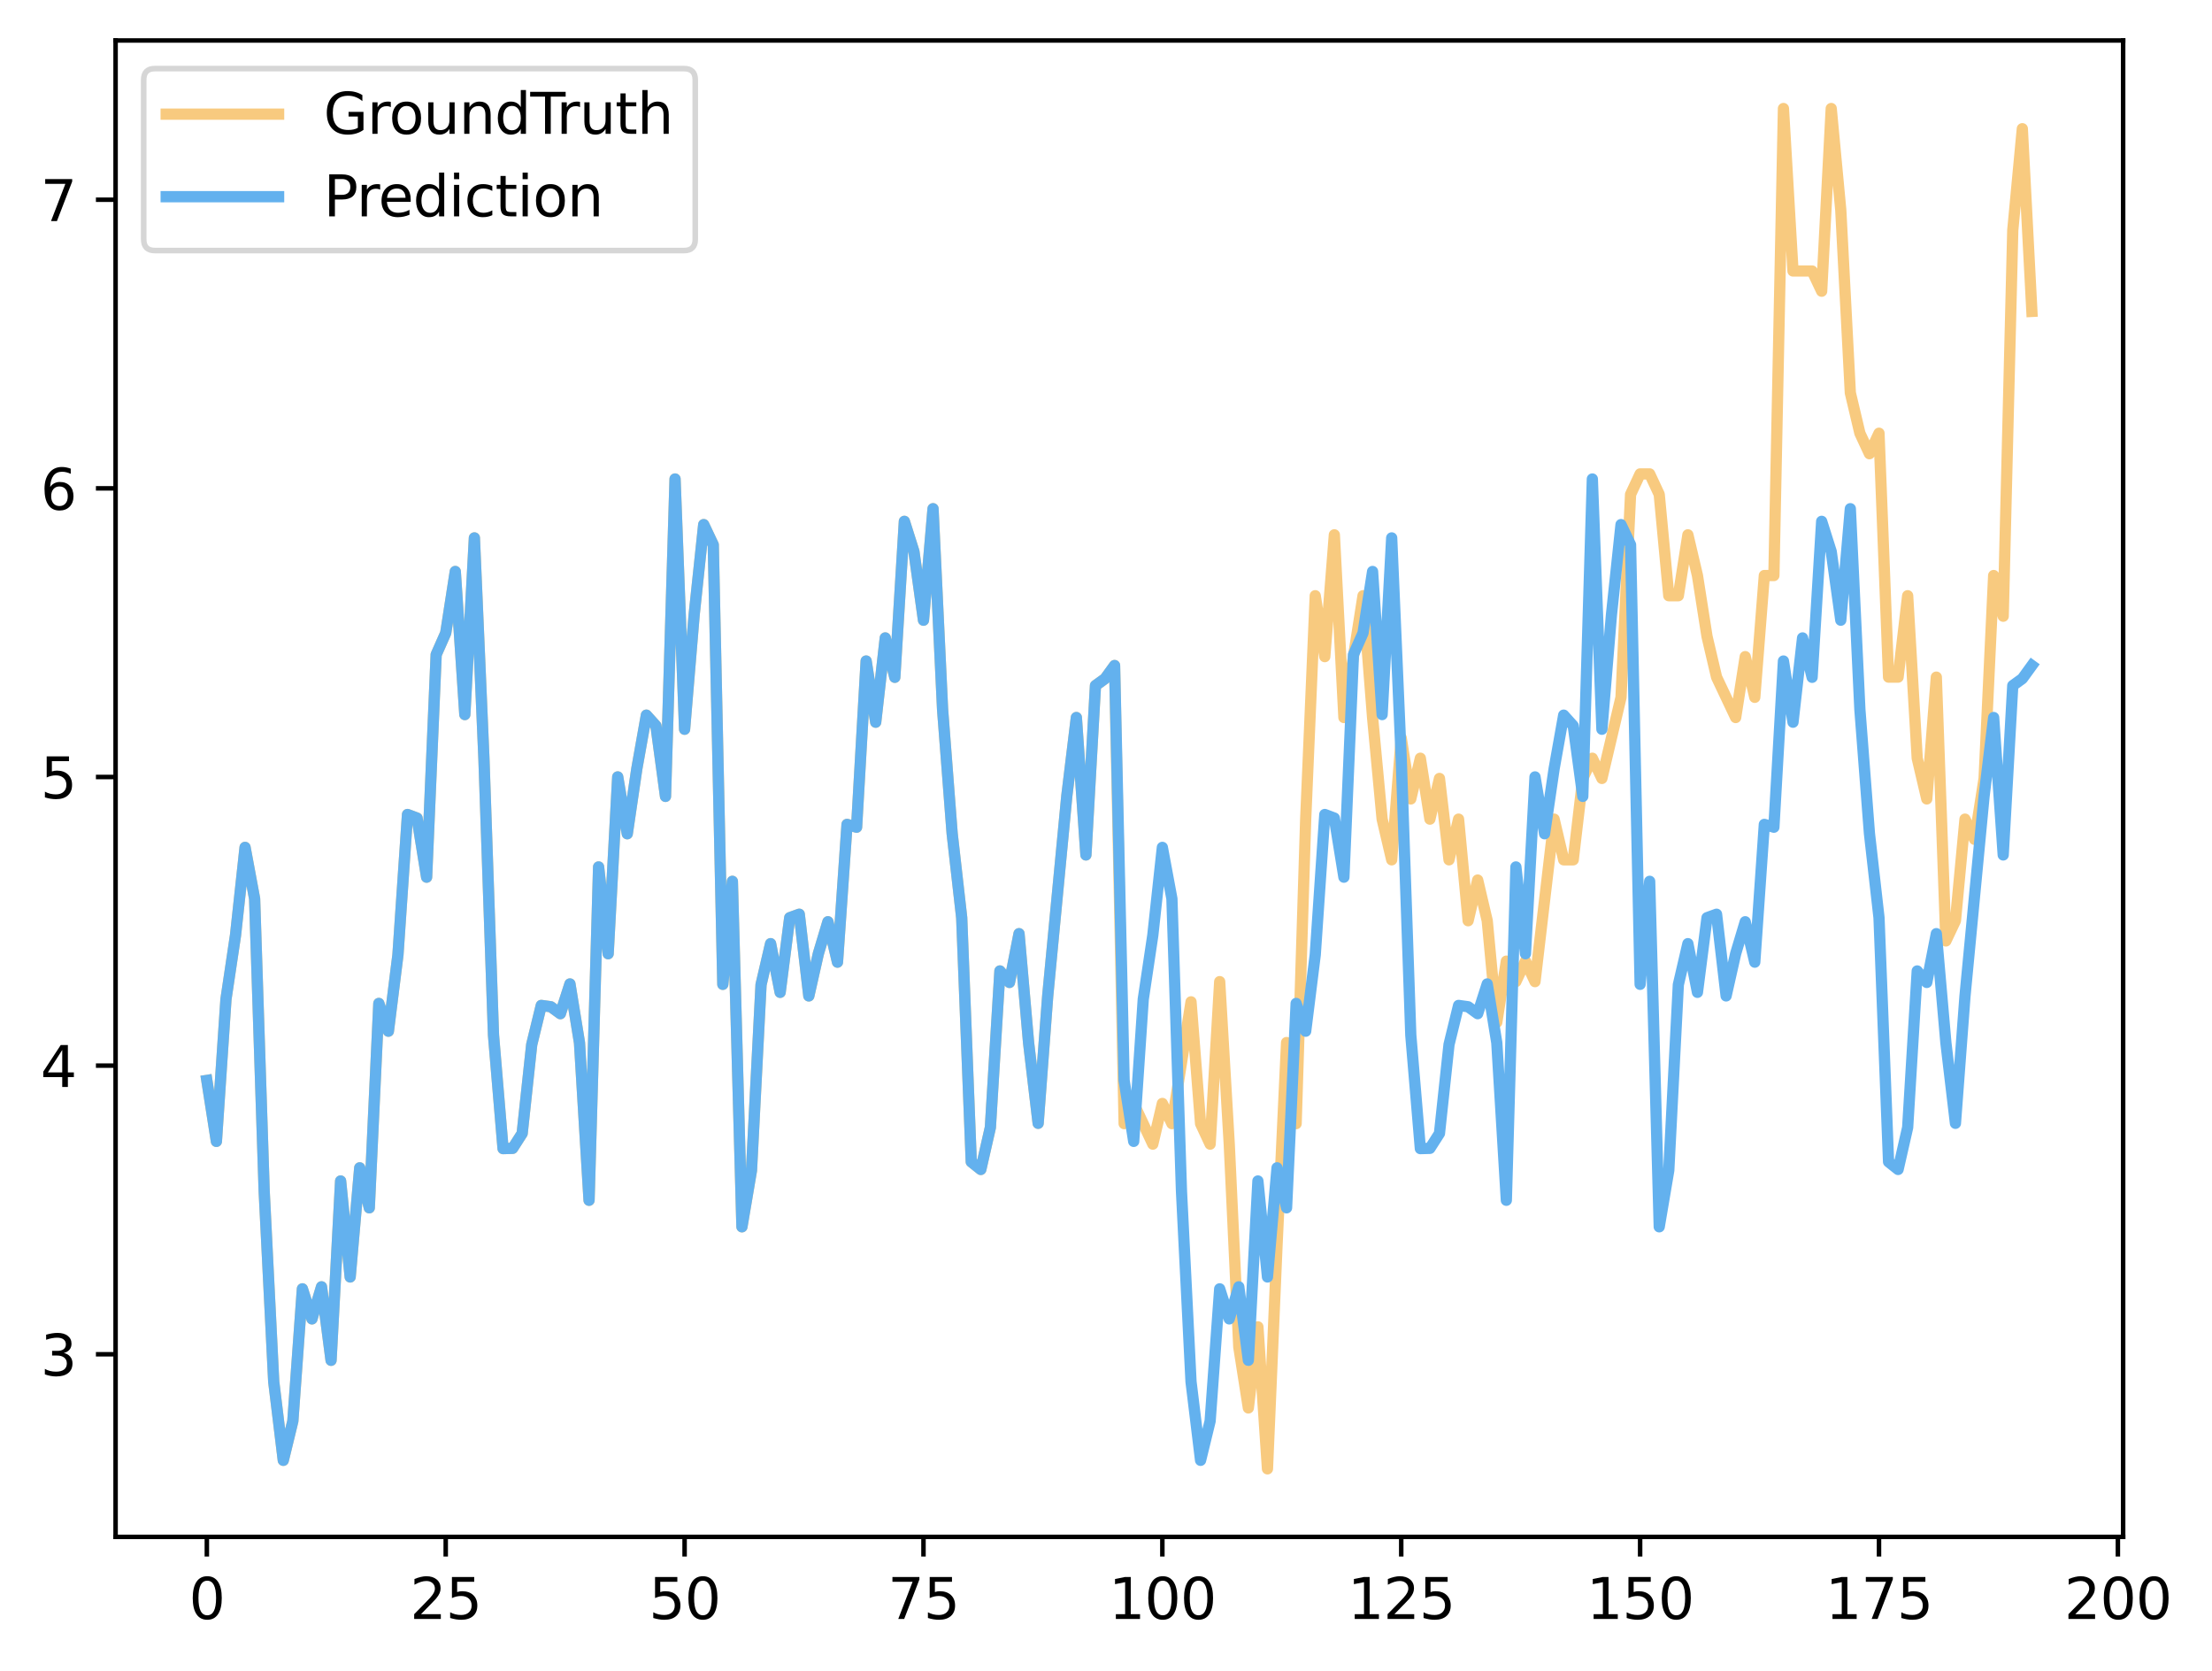 <?xml version="1.0" encoding="utf-8" standalone="no"?>
<!DOCTYPE svg PUBLIC "-//W3C//DTD SVG 1.1//EN"
  "http://www.w3.org/Graphics/SVG/1.1/DTD/svg11.dtd">
<svg xmlns:xlink="http://www.w3.org/1999/xlink" width="393.491pt" height="297.19pt" viewBox="0 0 393.491 297.19" xmlns="http://www.w3.org/2000/svg" version="1.1">
 <defs>
  <style type="text/css">*{stroke-linejoin: round; stroke-linecap: butt}</style>
 </defs>
 <g id="figure_1">
  <g id="patch_1">
   <path d="M 0 297.19 
L 393.491 297.19 
L 393.491 0 
L 0 0 
z
" style="fill: #ffffff"/>
  </g>
  <g id="axes_1">
   <g id="patch_2">
    <path d="M 20.562 273.312 
L 377.683 273.312 
L 377.683 7.2 
L 20.562 7.2 
z
" style="fill: #ffffff"/>
   </g>
   <g id="matplotlib.axis_1">
    <g id="xtick_1">
     <g id="line2d_1">
      <defs>
       <path id="m378559b997" d="M 0 0 
L 0 3.5 
" style="stroke: #000000; stroke-width: 0.8"/>
      </defs>
      <g>
       <use xlink:href="#m378559b997" x="36.795" y="273.312" style="stroke: #000000; stroke-width: 0.8"/>
      </g>
     </g>
     <g id="text_1">
      <!-- 0 -->
      <g transform="translate(33.614 287.91) scale(0.1 -0.1)">
       <defs>
        <path id="DejaVuSans-30" d="M 2034 4250 
Q 1547 4250 1301 3770 
Q 1056 3291 1056 2328 
Q 1056 1369 1301 889 
Q 1547 409 2034 409 
Q 2525 409 2770 889 
Q 3016 1369 3016 2328 
Q 3016 3291 2770 3770 
Q 2525 4250 2034 4250 
z
M 2034 4750 
Q 2819 4750 3233 4129 
Q 3647 3509 3647 2328 
Q 3647 1150 3233 529 
Q 2819 -91 2034 -91 
Q 1250 -91 836 529 
Q 422 1150 422 2328 
Q 422 3509 836 4129 
Q 1250 4750 2034 4750 
z
" transform="scale(0.016)"/>
       </defs>
       <use xlink:href="#DejaVuSans-30"/>
      </g>
     </g>
    </g>
    <g id="xtick_2">
     <g id="line2d_2">
      <g>
       <use xlink:href="#m378559b997" x="79.289" y="273.312" style="stroke: #000000; stroke-width: 0.8"/>
      </g>
     </g>
     <g id="text_2">
      <!-- 25 -->
      <g transform="translate(72.927 287.91) scale(0.1 -0.1)">
       <defs>
        <path id="DejaVuSans-32" d="M 1228 531 
L 3431 531 
L 3431 0 
L 469 0 
L 469 531 
Q 828 903 1448 1529 
Q 2069 2156 2228 2338 
Q 2531 2678 2651 2914 
Q 2772 3150 2772 3378 
Q 2772 3750 2511 3984 
Q 2250 4219 1831 4219 
Q 1534 4219 1204 4116 
Q 875 4013 500 3803 
L 500 4441 
Q 881 4594 1212 4672 
Q 1544 4750 1819 4750 
Q 2544 4750 2975 4387 
Q 3406 4025 3406 3419 
Q 3406 3131 3298 2873 
Q 3191 2616 2906 2266 
Q 2828 2175 2409 1742 
Q 1991 1309 1228 531 
z
" transform="scale(0.016)"/>
        <path id="DejaVuSans-35" d="M 691 4666 
L 3169 4666 
L 3169 4134 
L 1269 4134 
L 1269 2991 
Q 1406 3038 1543 3061 
Q 1681 3084 1819 3084 
Q 2600 3084 3056 2656 
Q 3513 2228 3513 1497 
Q 3513 744 3044 326 
Q 2575 -91 1722 -91 
Q 1428 -91 1123 -41 
Q 819 9 494 109 
L 494 744 
Q 775 591 1075 516 
Q 1375 441 1709 441 
Q 2250 441 2565 725 
Q 2881 1009 2881 1497 
Q 2881 1984 2565 2268 
Q 2250 2553 1709 2553 
Q 1456 2553 1204 2497 
Q 953 2441 691 2322 
L 691 4666 
z
" transform="scale(0.016)"/>
       </defs>
       <use xlink:href="#DejaVuSans-32"/>
       <use xlink:href="#DejaVuSans-35" x="63.623"/>
      </g>
     </g>
    </g>
    <g id="xtick_3">
     <g id="line2d_3">
      <g>
       <use xlink:href="#m378559b997" x="121.783" y="273.312" style="stroke: #000000; stroke-width: 0.8"/>
      </g>
     </g>
     <g id="text_3">
      <!-- 50 -->
      <g transform="translate(115.421 287.91) scale(0.1 -0.1)">
       <use xlink:href="#DejaVuSans-35"/>
       <use xlink:href="#DejaVuSans-30" x="63.623"/>
      </g>
     </g>
    </g>
    <g id="xtick_4">
     <g id="line2d_4">
      <g>
       <use xlink:href="#m378559b997" x="164.277" y="273.312" style="stroke: #000000; stroke-width: 0.8"/>
      </g>
     </g>
     <g id="text_4">
      <!-- 75 -->
      <g transform="translate(157.915 287.91) scale(0.1 -0.1)">
       <defs>
        <path id="DejaVuSans-37" d="M 525 4666 
L 3525 4666 
L 3525 4397 
L 1831 0 
L 1172 0 
L 2766 4134 
L 525 4134 
L 525 4666 
z
" transform="scale(0.016)"/>
       </defs>
       <use xlink:href="#DejaVuSans-37"/>
       <use xlink:href="#DejaVuSans-35" x="63.623"/>
      </g>
     </g>
    </g>
    <g id="xtick_5">
     <g id="line2d_5">
      <g>
       <use xlink:href="#m378559b997" x="206.771" y="273.312" style="stroke: #000000; stroke-width: 0.8"/>
      </g>
     </g>
     <g id="text_5">
      <!-- 100 -->
      <g transform="translate(197.228 287.91) scale(0.1 -0.1)">
       <defs>
        <path id="DejaVuSans-31" d="M 794 531 
L 1825 531 
L 1825 4091 
L 703 3866 
L 703 4441 
L 1819 4666 
L 2450 4666 
L 2450 531 
L 3481 531 
L 3481 0 
L 794 0 
L 794 531 
z
" transform="scale(0.016)"/>
       </defs>
       <use xlink:href="#DejaVuSans-31"/>
       <use xlink:href="#DejaVuSans-30" x="63.623"/>
       <use xlink:href="#DejaVuSans-30" x="127.246"/>
      </g>
     </g>
    </g>
    <g id="xtick_6">
     <g id="line2d_6">
      <g>
       <use xlink:href="#m378559b997" x="249.265" y="273.312" style="stroke: #000000; stroke-width: 0.8"/>
      </g>
     </g>
     <g id="text_6">
      <!-- 125 -->
      <g transform="translate(239.722 287.91) scale(0.1 -0.1)">
       <use xlink:href="#DejaVuSans-31"/>
       <use xlink:href="#DejaVuSans-32" x="63.623"/>
       <use xlink:href="#DejaVuSans-35" x="127.246"/>
      </g>
     </g>
    </g>
    <g id="xtick_7">
     <g id="line2d_7">
      <g>
       <use xlink:href="#m378559b997" x="291.76" y="273.312" style="stroke: #000000; stroke-width: 0.8"/>
      </g>
     </g>
     <g id="text_7">
      <!-- 150 -->
      <g transform="translate(282.216 287.91) scale(0.1 -0.1)">
       <use xlink:href="#DejaVuSans-31"/>
       <use xlink:href="#DejaVuSans-35" x="63.623"/>
       <use xlink:href="#DejaVuSans-30" x="127.246"/>
      </g>
     </g>
    </g>
    <g id="xtick_8">
     <g id="line2d_8">
      <g>
       <use xlink:href="#m378559b997" x="334.254" y="273.312" style="stroke: #000000; stroke-width: 0.8"/>
      </g>
     </g>
     <g id="text_8">
      <!-- 175 -->
      <g transform="translate(324.71 287.91) scale(0.1 -0.1)">
       <use xlink:href="#DejaVuSans-31"/>
       <use xlink:href="#DejaVuSans-37" x="63.623"/>
       <use xlink:href="#DejaVuSans-35" x="127.246"/>
      </g>
     </g>
    </g>
    <g id="xtick_9">
     <g id="line2d_9">
      <g>
       <use xlink:href="#m378559b997" x="376.748" y="273.312" style="stroke: #000000; stroke-width: 0.8"/>
      </g>
     </g>
     <g id="text_9">
      <!-- 200 -->
      <g transform="translate(367.204 287.91) scale(0.1 -0.1)">
       <use xlink:href="#DejaVuSans-32"/>
       <use xlink:href="#DejaVuSans-30" x="63.623"/>
       <use xlink:href="#DejaVuSans-30" x="127.246"/>
      </g>
     </g>
    </g>
   </g>
   <g id="matplotlib.axis_2">
    <g id="ytick_1">
     <g id="line2d_10">
      <defs>
       <path id="m3500d54eba" d="M 0 0 
L -3.5 0 
" style="stroke: #000000; stroke-width: 0.8"/>
      </defs>
      <g>
       <use xlink:href="#m3500d54eba" x="20.562" y="240.838" style="stroke: #000000; stroke-width: 0.8"/>
      </g>
     </g>
     <g id="text_10">
      <!-- 3 -->
      <g transform="translate(7.2 244.637) scale(0.1 -0.1)">
       <defs>
        <path id="DejaVuSans-33" d="M 2597 2516 
Q 3050 2419 3304 2112 
Q 3559 1806 3559 1356 
Q 3559 666 3084 287 
Q 2609 -91 1734 -91 
Q 1441 -91 1130 -33 
Q 819 25 488 141 
L 488 750 
Q 750 597 1062 519 
Q 1375 441 1716 441 
Q 2309 441 2620 675 
Q 2931 909 2931 1356 
Q 2931 1769 2642 2001 
Q 2353 2234 1838 2234 
L 1294 2234 
L 1294 2753 
L 1863 2753 
Q 2328 2753 2575 2939 
Q 2822 3125 2822 3475 
Q 2822 3834 2567 4026 
Q 2313 4219 1838 4219 
Q 1578 4219 1281 4162 
Q 984 4106 628 3988 
L 628 4550 
Q 988 4650 1302 4700 
Q 1616 4750 1894 4750 
Q 2613 4750 3031 4423 
Q 3450 4097 3450 3541 
Q 3450 3153 3228 2886 
Q 3006 2619 2597 2516 
z
" transform="scale(0.016)"/>
       </defs>
       <use xlink:href="#DejaVuSans-33"/>
      </g>
     </g>
    </g>
    <g id="ytick_2">
     <g id="line2d_11">
      <g>
       <use xlink:href="#m3500d54eba" x="20.562" y="189.508" style="stroke: #000000; stroke-width: 0.8"/>
      </g>
     </g>
     <g id="text_11">
      <!-- 4 -->
      <g transform="translate(7.2 193.307) scale(0.1 -0.1)">
       <defs>
        <path id="DejaVuSans-34" d="M 2419 4116 
L 825 1625 
L 2419 1625 
L 2419 4116 
z
M 2253 4666 
L 3047 4666 
L 3047 1625 
L 3713 1625 
L 3713 1100 
L 3047 1100 
L 3047 0 
L 2419 0 
L 2419 1100 
L 313 1100 
L 313 1709 
L 2253 4666 
z
" transform="scale(0.016)"/>
       </defs>
       <use xlink:href="#DejaVuSans-34"/>
      </g>
     </g>
    </g>
    <g id="ytick_3">
     <g id="line2d_12">
      <g>
       <use xlink:href="#m3500d54eba" x="20.562" y="138.177" style="stroke: #000000; stroke-width: 0.8"/>
      </g>
     </g>
     <g id="text_12">
      <!-- 5 -->
      <g transform="translate(7.2 141.976) scale(0.1 -0.1)">
       <use xlink:href="#DejaVuSans-35"/>
      </g>
     </g>
    </g>
    <g id="ytick_4">
     <g id="line2d_13">
      <g>
       <use xlink:href="#m3500d54eba" x="20.562" y="86.847" style="stroke: #000000; stroke-width: 0.8"/>
      </g>
     </g>
     <g id="text_13">
      <!-- 6 -->
      <g transform="translate(7.2 90.646) scale(0.1 -0.1)">
       <defs>
        <path id="DejaVuSans-36" d="M 2113 2584 
Q 1688 2584 1439 2293 
Q 1191 2003 1191 1497 
Q 1191 994 1439 701 
Q 1688 409 2113 409 
Q 2538 409 2786 701 
Q 3034 994 3034 1497 
Q 3034 2003 2786 2293 
Q 2538 2584 2113 2584 
z
M 3366 4563 
L 3366 3988 
Q 3128 4100 2886 4159 
Q 2644 4219 2406 4219 
Q 1781 4219 1451 3797 
Q 1122 3375 1075 2522 
Q 1259 2794 1537 2939 
Q 1816 3084 2150 3084 
Q 2853 3084 3261 2657 
Q 3669 2231 3669 1497 
Q 3669 778 3244 343 
Q 2819 -91 2113 -91 
Q 1303 -91 875 529 
Q 447 1150 447 2328 
Q 447 3434 972 4092 
Q 1497 4750 2381 4750 
Q 2619 4750 2861 4703 
Q 3103 4656 3366 4563 
z
" transform="scale(0.016)"/>
       </defs>
       <use xlink:href="#DejaVuSans-36"/>
      </g>
     </g>
    </g>
    <g id="ytick_5">
     <g id="line2d_14">
      <g>
       <use xlink:href="#m3500d54eba" x="20.562" y="35.516" style="stroke: #000000; stroke-width: 0.8"/>
      </g>
     </g>
     <g id="text_14">
      <!-- 7 -->
      <g transform="translate(7.2 39.316) scale(0.1 -0.1)">
       <use xlink:href="#DejaVuSans-37"/>
      </g>
     </g>
    </g>
   </g>
   <g id="line2d_15">
    <path d="M 36.795 192.137 
L 38.495 202.982 
L 40.195 177.708 
L 41.895 166.328 
L 43.594 150.694 
L 45.294 159.835 
L 46.994 211.806 
L 48.694 245.718 
L 50.393 259.7 
L 52.093 252.717 
L 53.793 229.201 
L 55.493 234.55 
L 57.192 228.841 
L 58.892 241.914 
L 60.592 210.021 
L 62.292 227.093 
L 63.991 207.681 
L 65.691 214.796 
L 67.391 178.445 
L 69.091 183.387 
L 70.79 169.801 
L 72.49 144.846 
L 74.19 145.484 
L 75.89 155.995 
L 77.59 116.415 
L 79.289 112.572 
L 80.989 101.628 
L 82.689 127.08 
L 84.389 95.659 
L 86.088 134.966 
L 87.788 184.065 
L 89.488 204.265 
L 91.188 204.218 
L 92.887 201.564 
L 94.587 185.761 
L 96.287 178.799 
L 97.987 179.036 
L 99.686 180.271 
L 101.386 174.979 
L 103.086 185.446 
L 104.786 213.455 
L 106.485 154.172 
L 108.185 169.612 
L 109.885 138.161 
L 111.585 148.273 
L 113.285 136.706 
L 114.984 127.177 
L 116.684 129.065 
L 118.384 141.629 
L 120.084 85.181 
L 121.783 129.688 
L 123.483 109.338 
L 125.183 93.291 
L 126.883 96.888 
L 128.582 175.052 
L 130.282 156.729 
L 131.982 218.172 
L 133.682 208.128 
L 135.381 175.115 
L 137.081 167.815 
L 138.781 176.476 
L 140.481 163.2 
L 142.18 162.582 
L 143.88 177.112 
L 145.58 169.584 
L 147.28 163.918 
L 148.98 171.109 
L 150.679 146.606 
L 152.379 147.108 
L 154.079 117.552 
L 155.779 128.435 
L 157.478 113.446 
L 159.178 120.45 
L 160.878 92.711 
L 162.578 98.092 
L 164.277 110.294 
L 165.977 90.465 
L 167.677 126.181 
L 169.377 148.224 
L 171.076 163.194 
L 172.776 206.614 
L 174.476 207.972 
L 176.176 200.503 
L 177.875 172.669 
L 179.575 174.716 
L 181.275 166.038 
L 182.975 185.44 
L 184.675 199.767 
L 186.374 177.138 
L 189.774 141.55 
L 191.474 127.599 
L 193.173 152.042 
L 194.873 121.919 
L 196.573 120.692 
L 198.273 118.352 
L 199.972 199.825 
L 201.672 196.232 
L 205.072 203.469 
L 206.771 196.232 
L 208.471 199.825 
L 211.871 178.164 
L 213.57 199.825 
L 215.27 203.469 
L 216.97 174.57 
L 218.67 203.469 
L 220.37 239.555 
L 222.069 250.385 
L 223.769 235.962 
L 225.469 261.216 
L 227.169 221.486 
L 228.868 185.401 
L 230.568 199.825 
L 232.268 145.671 
L 233.968 105.942 
L 235.667 116.772 
L 237.367 95.111 
L 239.067 127.603 
L 242.466 105.942 
L 244.166 127.603 
L 245.866 145.671 
L 247.566 152.909 
L 249.265 131.248 
L 250.965 142.078 
L 252.665 134.841 
L 254.365 145.671 
L 256.065 138.434 
L 257.764 152.909 
L 259.464 145.671 
L 261.164 163.74 
L 262.864 156.502 
L 264.563 163.74 
L 266.263 181.808 
L 267.963 170.926 
L 269.663 174.57 
L 271.362 170.926 
L 273.062 174.57 
L 276.462 145.671 
L 278.161 152.909 
L 279.861 152.909 
L 281.561 138.434 
L 283.261 134.841 
L 284.96 138.434 
L 288.36 124.01 
L 290.06 87.925 
L 291.76 84.28 
L 293.459 84.28 
L 295.159 87.925 
L 296.859 105.942 
L 298.559 105.942 
L 300.258 95.111 
L 301.958 102.349 
L 303.658 113.179 
L 305.358 120.417 
L 308.757 127.603 
L 310.457 116.772 
L 312.157 124.01 
L 313.856 102.349 
L 315.556 102.349 
L 317.256 19.296 
L 318.956 48.195 
L 322.355 48.195 
L 324.055 51.788 
L 325.755 19.296 
L 327.455 37.364 
L 329.154 69.856 
L 330.854 77.043 
L 332.554 80.687 
L 334.254 77.043 
L 335.953 120.417 
L 337.653 120.417 
L 339.353 105.942 
L 341.053 134.841 
L 342.752 142.078 
L 344.452 120.417 
L 346.152 167.333 
L 347.852 163.74 
L 349.551 145.671 
L 351.251 149.265 
L 352.951 138.434 
L 354.651 102.349 
L 356.35 109.586 
L 358.05 40.957 
L 359.75 22.889 
L 361.45 55.381 
L 361.45 55.381 
" clip-path="url(#p4a61c7e816)" style="fill: none; stroke: #f8ca7f; stroke-width: 2; stroke-linecap: square"/>
   </g>
   <g id="line2d_16">
    <path d="M 36.795 192.137 
L 38.495 202.982 
L 40.195 177.708 
L 41.895 166.328 
L 43.594 150.694 
L 45.294 159.835 
L 46.994 211.806 
L 48.694 245.718 
L 50.393 259.7 
L 52.093 252.717 
L 53.793 229.201 
L 55.493 234.55 
L 57.192 228.841 
L 58.892 241.914 
L 60.592 210.021 
L 62.292 227.093 
L 63.991 207.681 
L 65.691 214.796 
L 67.391 178.445 
L 69.091 183.387 
L 70.79 169.801 
L 72.49 144.846 
L 74.19 145.484 
L 75.89 155.995 
L 77.59 116.415 
L 79.289 112.572 
L 80.989 101.628 
L 82.689 127.08 
L 84.389 95.659 
L 86.088 134.966 
L 87.788 184.065 
L 89.488 204.265 
L 91.188 204.218 
L 92.887 201.564 
L 94.587 185.761 
L 96.287 178.799 
L 97.987 179.036 
L 99.686 180.271 
L 101.386 174.979 
L 103.086 185.446 
L 104.786 213.455 
L 106.485 154.172 
L 108.185 169.612 
L 109.885 138.161 
L 111.585 148.273 
L 113.285 136.706 
L 114.984 127.177 
L 116.684 129.065 
L 118.384 141.629 
L 120.084 85.181 
L 121.783 129.688 
L 123.483 109.338 
L 125.183 93.291 
L 126.883 96.888 
L 128.582 175.052 
L 130.282 156.729 
L 131.982 218.172 
L 133.682 208.128 
L 135.381 175.115 
L 137.081 167.815 
L 138.781 176.476 
L 140.481 163.2 
L 142.18 162.582 
L 143.88 177.112 
L 145.58 169.584 
L 147.28 163.918 
L 148.98 171.109 
L 150.679 146.606 
L 152.379 147.108 
L 154.079 117.552 
L 155.779 128.435 
L 157.478 113.446 
L 159.178 120.45 
L 160.878 92.711 
L 162.578 98.092 
L 164.277 110.294 
L 165.977 90.465 
L 167.677 126.181 
L 169.377 148.224 
L 171.076 163.194 
L 172.776 206.614 
L 174.476 207.972 
L 176.176 200.503 
L 177.875 172.669 
L 179.575 174.716 
L 181.275 166.038 
L 182.975 185.44 
L 184.675 199.767 
L 186.374 177.138 
L 189.774 141.55 
L 191.474 127.599 
L 193.173 152.042 
L 194.873 121.919 
L 196.573 120.692 
L 198.273 118.352 
L 199.972 192.137 
L 201.672 202.982 
L 203.372 177.708 
L 205.072 166.328 
L 206.771 150.694 
L 208.471 159.835 
L 210.171 211.806 
L 211.871 245.718 
L 213.57 259.7 
L 215.27 252.717 
L 216.97 229.201 
L 218.67 234.55 
L 220.37 228.841 
L 222.069 241.914 
L 223.769 210.021 
L 225.469 227.093 
L 227.169 207.681 
L 228.868 214.796 
L 230.568 178.445 
L 232.268 183.387 
L 233.968 169.801 
L 235.667 144.846 
L 237.367 145.484 
L 239.067 155.995 
L 240.767 116.415 
L 242.466 112.572 
L 244.166 101.628 
L 245.866 127.08 
L 247.566 95.659 
L 249.265 134.966 
L 250.965 184.065 
L 252.665 204.265 
L 254.365 204.218 
L 256.065 201.564 
L 257.764 185.761 
L 259.464 178.799 
L 261.164 179.036 
L 262.864 180.271 
L 264.563 174.979 
L 266.263 185.446 
L 267.963 213.455 
L 269.663 154.172 
L 271.362 169.612 
L 273.062 138.161 
L 274.762 148.273 
L 276.462 136.706 
L 278.161 127.177 
L 279.861 129.065 
L 281.561 141.629 
L 283.261 85.181 
L 284.96 129.688 
L 286.66 109.338 
L 288.36 93.291 
L 290.06 96.888 
L 291.76 175.052 
L 293.459 156.729 
L 295.159 218.172 
L 296.859 208.128 
L 298.559 175.115 
L 300.258 167.815 
L 301.958 176.476 
L 303.658 163.2 
L 305.358 162.582 
L 307.057 177.112 
L 308.757 169.584 
L 310.457 163.918 
L 312.157 171.109 
L 313.856 146.606 
L 315.556 147.108 
L 317.256 117.552 
L 318.956 128.435 
L 320.655 113.446 
L 322.355 120.45 
L 324.055 92.711 
L 325.755 98.092 
L 327.455 110.294 
L 329.154 90.465 
L 330.854 126.181 
L 332.554 148.224 
L 334.254 163.194 
L 335.953 206.614 
L 337.653 207.972 
L 339.353 200.503 
L 341.053 172.669 
L 342.752 174.716 
L 344.452 166.038 
L 346.152 185.44 
L 347.852 199.767 
L 349.551 177.138 
L 352.951 141.55 
L 354.651 127.599 
L 356.35 152.042 
L 358.05 121.919 
L 359.75 120.692 
L 361.45 118.352 
L 361.45 118.352 
" clip-path="url(#p4a61c7e816)" style="fill: none; stroke: #63b1ee; stroke-width: 2; stroke-linecap: square"/>
   </g>
   <g id="patch_3">
    <path d="M 20.562 273.312 
L 20.562 7.2 
" style="fill: none; stroke: #000000; stroke-width: 0.8; stroke-linejoin: miter; stroke-linecap: square"/>
   </g>
   <g id="patch_4">
    <path d="M 377.683 273.312 
L 377.683 7.2 
" style="fill: none; stroke: #000000; stroke-width: 0.8; stroke-linejoin: miter; stroke-linecap: square"/>
   </g>
   <g id="patch_5">
    <path d="M 20.562 273.312 
L 377.683 273.312 
" style="fill: none; stroke: #000000; stroke-width: 0.8; stroke-linejoin: miter; stroke-linecap: square"/>
   </g>
   <g id="patch_6">
    <path d="M 20.562 7.2 
L 377.683 7.2 
" style="fill: none; stroke: #000000; stroke-width: 0.8; stroke-linejoin: miter; stroke-linecap: square"/>
   </g>
   <g id="legend_1">
    <g id="patch_7">
     <path d="M 27.562 44.556 
L 121.678 44.556 
Q 123.678 44.556 123.678 42.556 
L 123.678 14.2 
Q 123.678 12.2 121.678 12.2 
L 27.562 12.2 
Q 25.562 12.2 25.562 14.2 
L 25.562 42.556 
Q 25.562 44.556 27.562 44.556 
z
" style="fill: #ffffff; opacity: 0.8; stroke: #cccccc; stroke-linejoin: miter"/>
    </g>
    <g id="line2d_17">
     <path d="M 29.562 20.298 
L 39.562 20.298 
L 49.562 20.298 
" style="fill: none; stroke: #f8ca7f; stroke-width: 2; stroke-linecap: square"/>
    </g>
    <g id="text_15">
     <!-- GroundTruth -->
     <g transform="translate(57.562 23.798) scale(0.1 -0.1)">
      <defs>
       <path id="DejaVuSans-47" d="M 3809 666 
L 3809 1919 
L 2778 1919 
L 2778 2438 
L 4434 2438 
L 4434 434 
Q 4069 175 3628 42 
Q 3188 -91 2688 -91 
Q 1594 -91 976 548 
Q 359 1188 359 2328 
Q 359 3472 976 4111 
Q 1594 4750 2688 4750 
Q 3144 4750 3555 4637 
Q 3966 4525 4313 4306 
L 4313 3634 
Q 3963 3931 3569 4081 
Q 3175 4231 2741 4231 
Q 1884 4231 1454 3753 
Q 1025 3275 1025 2328 
Q 1025 1384 1454 906 
Q 1884 428 2741 428 
Q 3075 428 3337 486 
Q 3600 544 3809 666 
z
" transform="scale(0.016)"/>
       <path id="DejaVuSans-72" d="M 2631 2963 
Q 2534 3019 2420 3045 
Q 2306 3072 2169 3072 
Q 1681 3072 1420 2755 
Q 1159 2438 1159 1844 
L 1159 0 
L 581 0 
L 581 3500 
L 1159 3500 
L 1159 2956 
Q 1341 3275 1631 3429 
Q 1922 3584 2338 3584 
Q 2397 3584 2469 3576 
Q 2541 3569 2628 3553 
L 2631 2963 
z
" transform="scale(0.016)"/>
       <path id="DejaVuSans-6f" d="M 1959 3097 
Q 1497 3097 1228 2736 
Q 959 2375 959 1747 
Q 959 1119 1226 758 
Q 1494 397 1959 397 
Q 2419 397 2687 759 
Q 2956 1122 2956 1747 
Q 2956 2369 2687 2733 
Q 2419 3097 1959 3097 
z
M 1959 3584 
Q 2709 3584 3137 3096 
Q 3566 2609 3566 1747 
Q 3566 888 3137 398 
Q 2709 -91 1959 -91 
Q 1206 -91 779 398 
Q 353 888 353 1747 
Q 353 2609 779 3096 
Q 1206 3584 1959 3584 
z
" transform="scale(0.016)"/>
       <path id="DejaVuSans-75" d="M 544 1381 
L 544 3500 
L 1119 3500 
L 1119 1403 
Q 1119 906 1312 657 
Q 1506 409 1894 409 
Q 2359 409 2629 706 
Q 2900 1003 2900 1516 
L 2900 3500 
L 3475 3500 
L 3475 0 
L 2900 0 
L 2900 538 
Q 2691 219 2414 64 
Q 2138 -91 1772 -91 
Q 1169 -91 856 284 
Q 544 659 544 1381 
z
M 1991 3584 
L 1991 3584 
z
" transform="scale(0.016)"/>
       <path id="DejaVuSans-6e" d="M 3513 2113 
L 3513 0 
L 2938 0 
L 2938 2094 
Q 2938 2591 2744 2837 
Q 2550 3084 2163 3084 
Q 1697 3084 1428 2787 
Q 1159 2491 1159 1978 
L 1159 0 
L 581 0 
L 581 3500 
L 1159 3500 
L 1159 2956 
Q 1366 3272 1645 3428 
Q 1925 3584 2291 3584 
Q 2894 3584 3203 3211 
Q 3513 2838 3513 2113 
z
" transform="scale(0.016)"/>
       <path id="DejaVuSans-64" d="M 2906 2969 
L 2906 4863 
L 3481 4863 
L 3481 0 
L 2906 0 
L 2906 525 
Q 2725 213 2448 61 
Q 2172 -91 1784 -91 
Q 1150 -91 751 415 
Q 353 922 353 1747 
Q 353 2572 751 3078 
Q 1150 3584 1784 3584 
Q 2172 3584 2448 3432 
Q 2725 3281 2906 2969 
z
M 947 1747 
Q 947 1113 1208 752 
Q 1469 391 1925 391 
Q 2381 391 2643 752 
Q 2906 1113 2906 1747 
Q 2906 2381 2643 2742 
Q 2381 3103 1925 3103 
Q 1469 3103 1208 2742 
Q 947 2381 947 1747 
z
" transform="scale(0.016)"/>
       <path id="DejaVuSans-54" d="M -19 4666 
L 3928 4666 
L 3928 4134 
L 2272 4134 
L 2272 0 
L 1638 0 
L 1638 4134 
L -19 4134 
L -19 4666 
z
" transform="scale(0.016)"/>
       <path id="DejaVuSans-74" d="M 1172 4494 
L 1172 3500 
L 2356 3500 
L 2356 3053 
L 1172 3053 
L 1172 1153 
Q 1172 725 1289 603 
Q 1406 481 1766 481 
L 2356 481 
L 2356 0 
L 1766 0 
Q 1100 0 847 248 
Q 594 497 594 1153 
L 594 3053 
L 172 3053 
L 172 3500 
L 594 3500 
L 594 4494 
L 1172 4494 
z
" transform="scale(0.016)"/>
       <path id="DejaVuSans-68" d="M 3513 2113 
L 3513 0 
L 2938 0 
L 2938 2094 
Q 2938 2591 2744 2837 
Q 2550 3084 2163 3084 
Q 1697 3084 1428 2787 
Q 1159 2491 1159 1978 
L 1159 0 
L 581 0 
L 581 4863 
L 1159 4863 
L 1159 2956 
Q 1366 3272 1645 3428 
Q 1925 3584 2291 3584 
Q 2894 3584 3203 3211 
Q 3513 2838 3513 2113 
z
" transform="scale(0.016)"/>
      </defs>
      <use xlink:href="#DejaVuSans-47"/>
      <use xlink:href="#DejaVuSans-72" x="77.49"/>
      <use xlink:href="#DejaVuSans-6f" x="116.354"/>
      <use xlink:href="#DejaVuSans-75" x="177.535"/>
      <use xlink:href="#DejaVuSans-6e" x="240.914"/>
      <use xlink:href="#DejaVuSans-64" x="304.293"/>
      <use xlink:href="#DejaVuSans-54" x="367.77"/>
      <use xlink:href="#DejaVuSans-72" x="414.104"/>
      <use xlink:href="#DejaVuSans-75" x="455.217"/>
      <use xlink:href="#DejaVuSans-74" x="518.596"/>
      <use xlink:href="#DejaVuSans-68" x="557.805"/>
     </g>
    </g>
    <g id="line2d_18">
     <path d="M 29.562 34.977 
L 39.562 34.977 
L 49.562 34.977 
" style="fill: none; stroke: #63b1ee; stroke-width: 2; stroke-linecap: square"/>
    </g>
    <g id="text_16">
     <!-- Prediction -->
     <g transform="translate(57.562 38.477) scale(0.1 -0.1)">
      <defs>
       <path id="DejaVuSans-50" d="M 1259 4147 
L 1259 2394 
L 2053 2394 
Q 2494 2394 2734 2622 
Q 2975 2850 2975 3272 
Q 2975 3691 2734 3919 
Q 2494 4147 2053 4147 
L 1259 4147 
z
M 628 4666 
L 2053 4666 
Q 2838 4666 3239 4311 
Q 3641 3956 3641 3272 
Q 3641 2581 3239 2228 
Q 2838 1875 2053 1875 
L 1259 1875 
L 1259 0 
L 628 0 
L 628 4666 
z
" transform="scale(0.016)"/>
       <path id="DejaVuSans-65" d="M 3597 1894 
L 3597 1613 
L 953 1613 
Q 991 1019 1311 708 
Q 1631 397 2203 397 
Q 2534 397 2845 478 
Q 3156 559 3463 722 
L 3463 178 
Q 3153 47 2828 -22 
Q 2503 -91 2169 -91 
Q 1331 -91 842 396 
Q 353 884 353 1716 
Q 353 2575 817 3079 
Q 1281 3584 2069 3584 
Q 2775 3584 3186 3129 
Q 3597 2675 3597 1894 
z
M 3022 2063 
Q 3016 2534 2758 2815 
Q 2500 3097 2075 3097 
Q 1594 3097 1305 2825 
Q 1016 2553 972 2059 
L 3022 2063 
z
" transform="scale(0.016)"/>
       <path id="DejaVuSans-69" d="M 603 3500 
L 1178 3500 
L 1178 0 
L 603 0 
L 603 3500 
z
M 603 4863 
L 1178 4863 
L 1178 4134 
L 603 4134 
L 603 4863 
z
" transform="scale(0.016)"/>
       <path id="DejaVuSans-63" d="M 3122 3366 
L 3122 2828 
Q 2878 2963 2633 3030 
Q 2388 3097 2138 3097 
Q 1578 3097 1268 2742 
Q 959 2388 959 1747 
Q 959 1106 1268 751 
Q 1578 397 2138 397 
Q 2388 397 2633 464 
Q 2878 531 3122 666 
L 3122 134 
Q 2881 22 2623 -34 
Q 2366 -91 2075 -91 
Q 1284 -91 818 406 
Q 353 903 353 1747 
Q 353 2603 823 3093 
Q 1294 3584 2113 3584 
Q 2378 3584 2631 3529 
Q 2884 3475 3122 3366 
z
" transform="scale(0.016)"/>
      </defs>
      <use xlink:href="#DejaVuSans-50"/>
      <use xlink:href="#DejaVuSans-72" x="58.553"/>
      <use xlink:href="#DejaVuSans-65" x="97.416"/>
      <use xlink:href="#DejaVuSans-64" x="158.939"/>
      <use xlink:href="#DejaVuSans-69" x="222.416"/>
      <use xlink:href="#DejaVuSans-63" x="250.199"/>
      <use xlink:href="#DejaVuSans-74" x="305.18"/>
      <use xlink:href="#DejaVuSans-69" x="344.389"/>
      <use xlink:href="#DejaVuSans-6f" x="372.172"/>
      <use xlink:href="#DejaVuSans-6e" x="433.354"/>
     </g>
    </g>
   </g>
  </g>
 </g>
 <defs>
  <clipPath id="p4a61c7e816">
   <rect x="20.562" y="7.2" width="357.12" height="266.112"/>
  </clipPath>
 </defs>
</svg>
